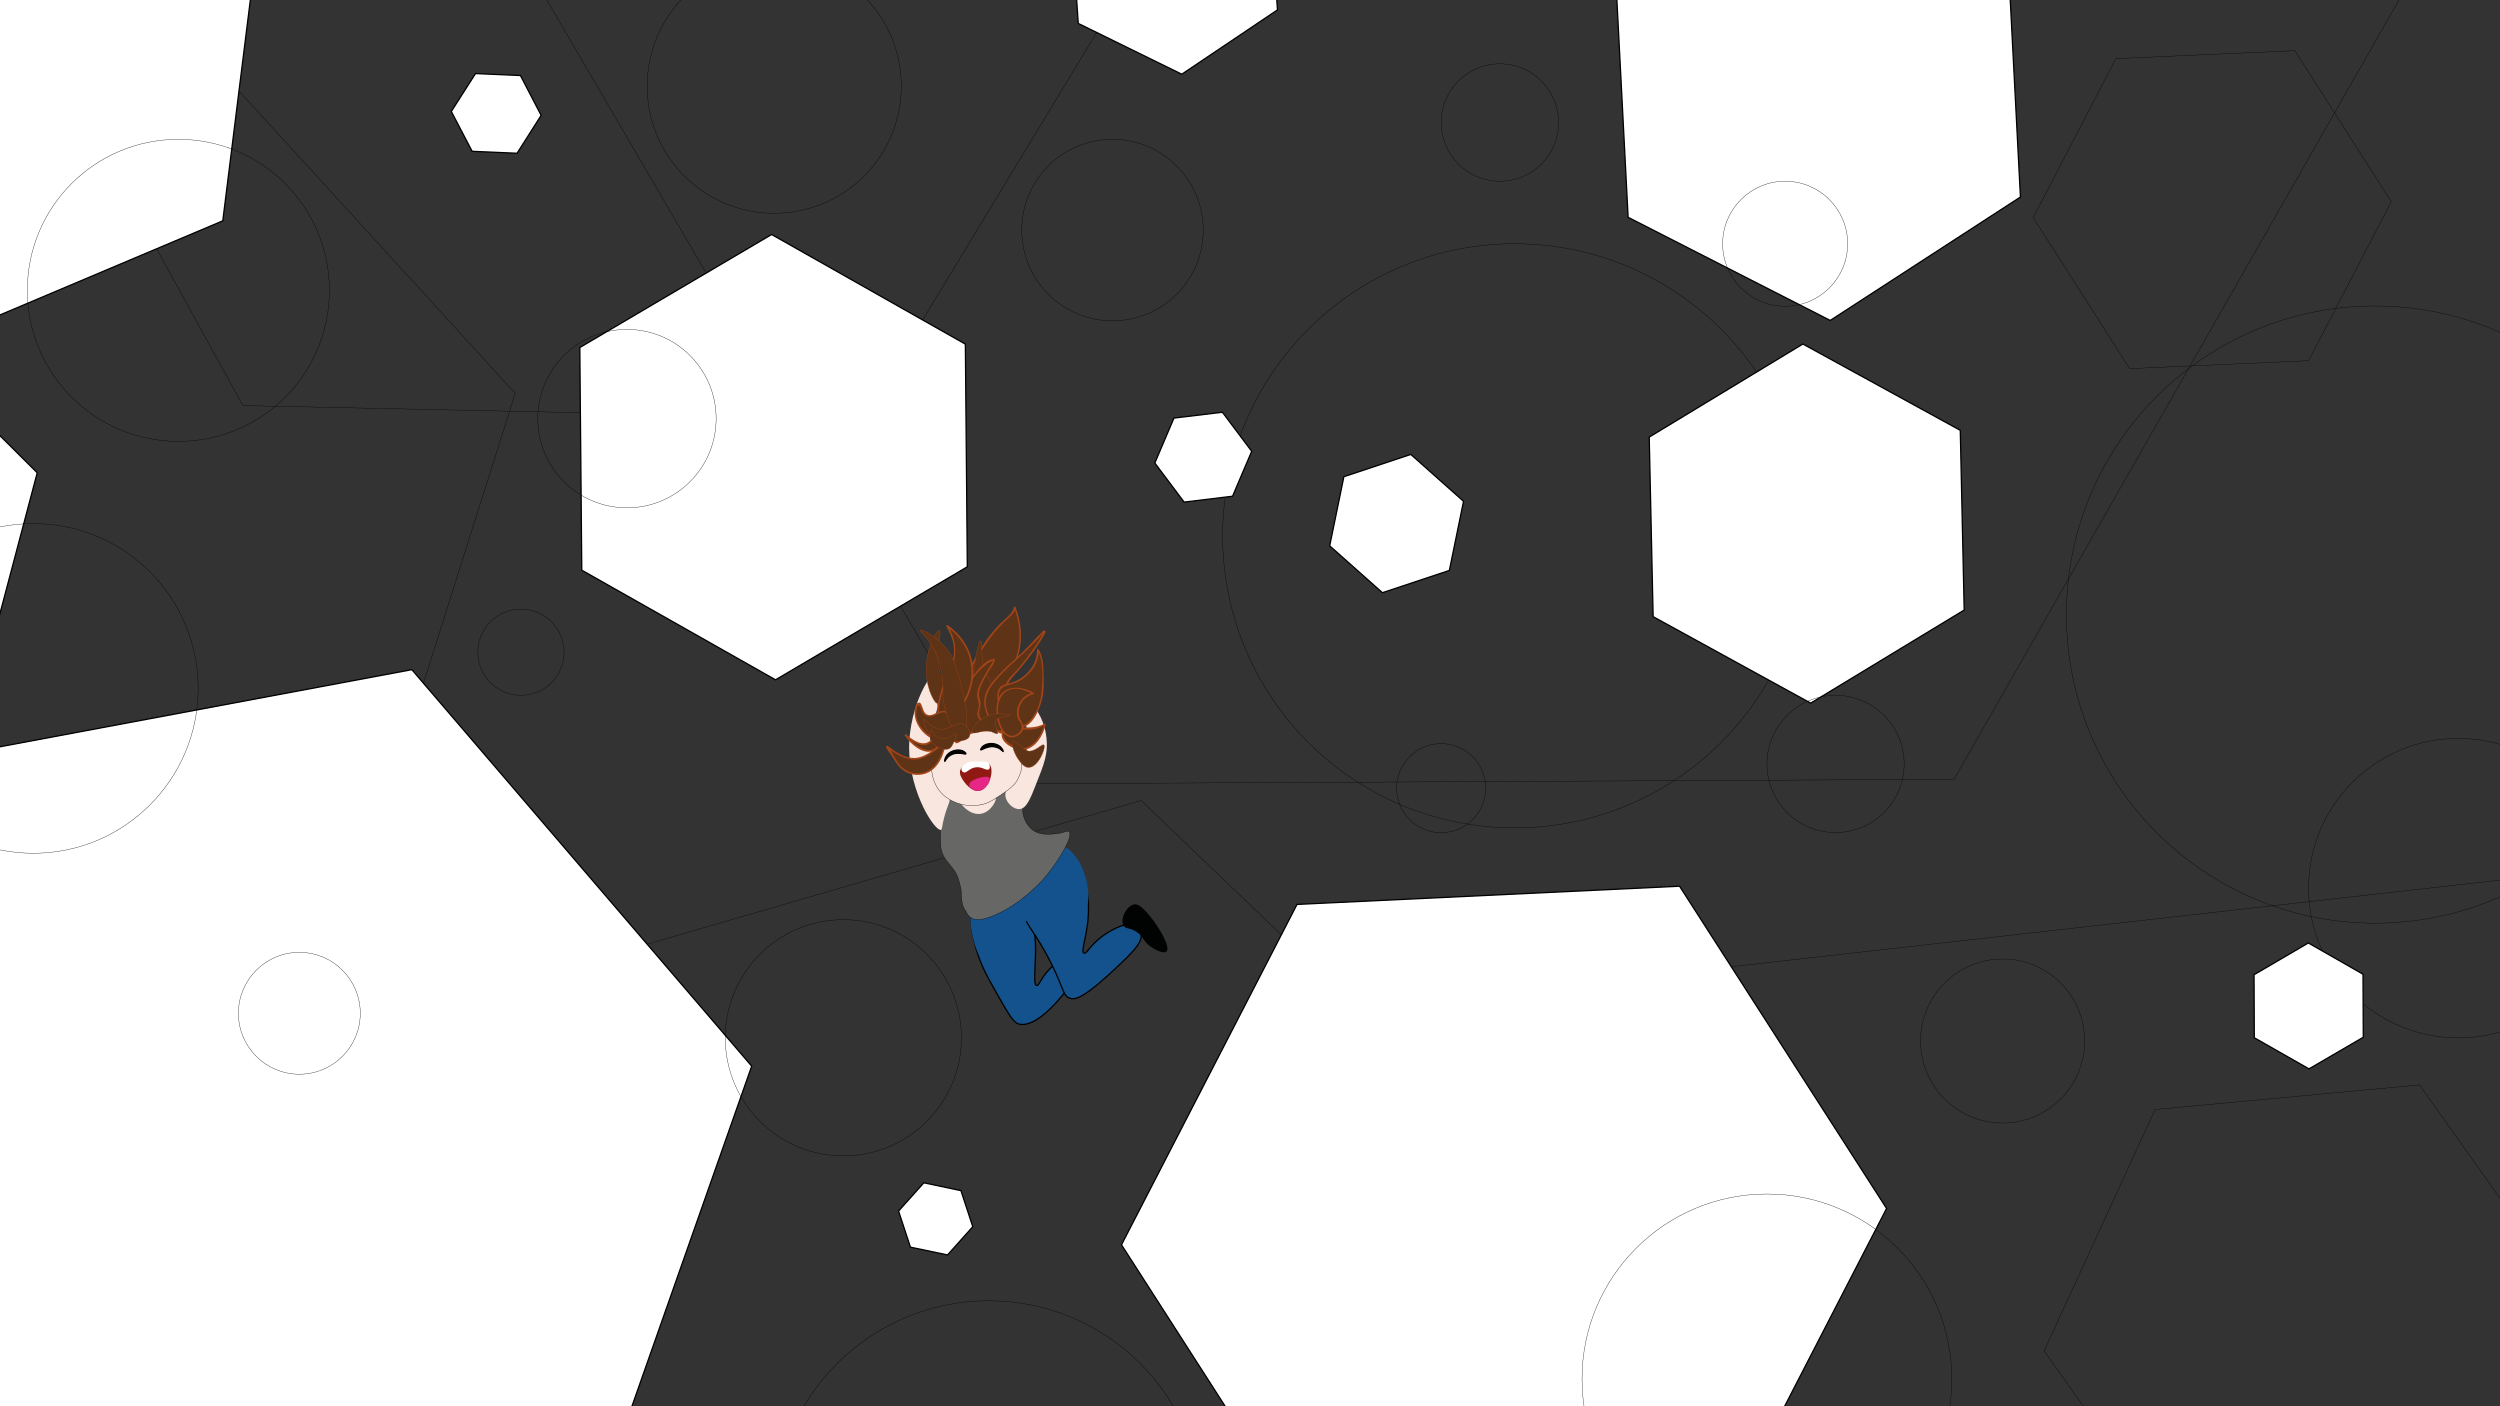 <?xml version="1.0" encoding="utf-8"?>
<!-- Generator: Adobe Illustrator 21.0.0, SVG Export Plug-In . SVG Version: 6.00 Build 0)  -->
<svg version="1.1" xmlns="http://www.w3.org/2000/svg" xmlns:xlink="http://www.w3.org/1999/xlink" x="0px" y="0px"
	 viewBox="0 0 1920 1080" style="enable-background:new 0 0 1920 1080;" xml:space="preserve">
<rect x="0" y="0" width="1920" height="1080" fill="#333333" stroke="none"/>
<style type="text/css">
	.st0{fill:none;stroke:#000000;stroke-width:0.25;stroke-miterlimit:10;}
	.st1{fill:#FFFFFF;stroke:#000000;stroke-miterlimit:10;}
	.st2{fill:#13528D;stroke:#000000;stroke-miterlimit:10;}
	.st3{fill:#010202;}
	.st4{fill:#13528D;}
	.st5{fill:#676766;stroke:#000000;stroke-width:0.25;stroke-miterlimit:10;}
	.st6{fill:#F8E6DF;}
	.st7{fill:#F8E6DF;stroke:#000000;stroke-width:0.25;stroke-miterlimit:10;}
	.st8{fill:none;stroke:#000000;stroke-miterlimit:10;}
	.st9{fill:#010202;stroke:#000000;stroke-miterlimit:10;}
	.st10{fill:#911913;}
	.st11{fill:#E72787;}
	.st12{fill:#FFFFFF;}
	.st13{fill:#5F3315;stroke:#A34418;stroke-width:0.25;stroke-miterlimit:10;}
	.st14{fill:#5F3315;}
	.st15{fill:#A34418;}
</style>
<g id="Calque_4">
	<polygon class="st0" points="662.7,321.5 186.5,311.5 -43,-105.9 203.8,-513.3 680,-503.3 909.4,-85.9 	"/>
	<polygon class="st0" points="285,786.8 876.4,614.8 1321.1,1041 1174.4,1639.2 583,1811.2 138.3,1385 	"/>
	<polygon class="st0" points="771.3,602 403.7,-27.9 765.3,-661.3 1494.7,-664.7 1862.3,-34.8 1500.7,598.5 	"/>
	<polygon class="st0" points="299,607.4 -13.7,676.3 -229.7,439.9 -133,134.6 179.7,65.7 395.7,302.1 	"/>
	<polygon class="st0" points="1329.6,742.4 2051.6,661.1 2483,1245.7 2192.4,1911.6 1470.4,1992.9 1039,1408.3 	"/>
</g>
<g id="Calque_5">
	<circle class="st0" cx="1163.3" cy="411.5" r="224.3"/>
	<circle class="st0" cx="594.6" cy="66.2" r="97.6"/>
	<circle class="st0" cx="149" cy="1269" r="218"/>
	<circle class="st0" cx="759.3" cy="1163.7" r="164.7"/>
	<circle class="st0" cx="1888" cy="682.1" r="115"/>
	<circle class="st0" cx="1538" cy="799.5" r="63"/>
</g>
<g id="Calque_1">
	<polygon class="st1" points="444.1,1197.1 49.9,1270.8 -211.1,966.4 -77.9,588.1 316.3,514.3 577.3,818.8 	"/>
	<polygon class="st1" points="415.6,88.6 397.1,117.7 362.6,116.2 346.6,85.6 365.2,56.5 399.7,58 	"/>
	<polygon class="st1" points="595.6,522.1 446.8,437.9 445.3,266.9 592.6,180.1 741.4,264.3 742.9,435.3 	"/>
	<polygon class="st1" points="171.1,169.6 -234.3,340.8 -585.3,75.3 -530.8,-361.4 -125.4,-532.6 225.6,-267.1 	"/>
	<polygon class="st1" points="1314.1,1189.6 1020.2,1203.5 861.3,956 996.1,694.6 1289.9,680.6 1448.9,928.1 	"/>
	<polygon class="st1" points="28.6,363.1 -9.6,507.3 -153.6,546.3 -259.3,441.1 -221.1,296.9 -77.1,257.9 	"/>
	<polygon class="st1" points="1815,796.6 1773.3,820.9 1731.3,797 1731.1,748.6 1772.8,724.2 1814.8,748.2 	"/>
	<polygon class="st1" points="1032.1,366.1 1083.5,349 1124,385 1113.1,438.1 1061.7,455.2 1021.2,419.2 	"/>
	<polygon class="st1" points="981.1,7.6 907.6,57 828.1,18 822.1,-70.4 895.6,-119.7 975.1,-80.7 	"/>
	<polygon class="st1" points="901.6,321.1 938.8,316.6 961.3,346.6 946.6,381.1 909.4,385.6 886.9,355.6 	"/>
	<polygon class="st1" points="747.1,942.1 727.7,963.8 699.2,957.8 690.1,930.1 709.5,908.4 738,914.4 	"/>
	<polygon class="st1" points="1405.6,246.1 1250.4,166.9 1241.4,-7.1 1387.6,-101.9 1542.7,-22.7 1551.7,151.3 	"/>
	<polygon class="st1" points="1390.6,540 1269.6,473.6 1266.6,335.7 1384.6,264.2 1505.5,330.5 1508.5,468.5 	"/>
	<polygon class="st0" points="1773,277 1635.6,283.1 1561.5,167.1 1625,45 1762.4,38.9 1836.5,154.9 	"/>
	<polygon class="st0" points="1891,1185 1687.9,1203.9 1569.9,1037.5 1655.1,852.1 1858.2,833.2 1976.2,999.6 	"/>
</g>
<g id="Calque_3">
	<circle class="st0" cx="647.7" cy="797" r="90.7"/>
	<circle class="st0" cx="481.5" cy="321.5" r="68.5"/>
	<circle class="st0" cx="137" cy="223" r="116"/>
	<circle class="st0" cx="1106.8" cy="605.3" r="34.2"/>
	<circle class="st0" cx="854.4" cy="176.7" r="69.7"/>
	<circle class="st0" cx="229.9" cy="778.2" r="46.8"/>
	<circle class="st0" cx="1357" cy="1059" r="142"/>
	<circle class="st0" cx="400.1" cy="500.9" r="33.1"/>
	<circle class="st0" cx="25.6" cy="528.7" r="126.6"/>
	<circle class="st0" cx="1151.9" cy="94.1" r="45.1"/>
	<circle class="st0" cx="1824" cy="472" r="237"/>
	<circle class="st0" cx="1371" cy="187.2" r="48"/>
	<circle class="st0" cx="1409.7" cy="586.7" r="52.7"/>
</g>
<g id="Calque_2">
	<path class="st2" d="M765.6,763.1c8.4,14.8,12.6,22.2,16.6,23.3c19.7,5.6,55.8-48.8,50.2-54.5c-3-3.1-21.8,4.4-31.2,18.3
		c-2.5,3.7-3.7,6.9-5.1,6.7c-4.9-0.9,5.5-45.4-8.3-52.6c-7.1-3.6-15,5.3-27.8,0.3c-7.1-2.8-9.4-7.5-11.9-6.3
		c-4.8,2.2-1.2,20.6,1.9,31.6C753.7,742,758.4,750.4,765.6,763.1z"/>
	<path class="st2" d="M808.4,742.1c7.5,15.5,8.1,21,11.1,23.4c0.6,0.5,1.1,0.7,1.8,1c4.4,1.8,11,0.6,39.1-26.2
		c11.9-11.4,17.2-17.4,15.9-23.7c-0.2-0.8-0.8-3.6-3.1-5.3c-7.7-5.8-25,6.6-26,7.3c-9.9,7.1-12.7,14.3-14.7,13.4
		c-3.4-1.6,5.1-18,3.2-40.8c-0.6-7.6-2.3-26.8-11.7-30.3c-12.2-4.4-37.5,16.9-37.7,37.7C786.1,710.4,794.2,712.7,808.4,742.1z"/>
	<path class="st3" d="M871.5,694.5c0.9-0.1,4.1-0.2,11.3,8.6c7.7,9.4,16.5,24.6,13,27.7c-2.3,2-9.2-1.5-12.9-4.4
		c-5.2-4-4.7-7.2-10-10.7c-5.3-3.5-8.4-2-10-4.8C860,706,865.2,695.1,871.5,694.5z"/>
	<path class="st4" d="M785.9,709.1c7.4-5.9,21.3-10.1,30.9-5.4c3.8,1.8,8.1,5.7,11.8,4.1c2.3-1.1,3-3.9,3.6-4.9
		c10.7-18.8-4.1-51.9-17.8-53.4c-9.1-1-9.5,12.3-30,25.3c-18.5,11.7-30.5,8.7-36.5,20.4c-4.1,7.9-2.4,16.7-1,23.4
		c0.4,2,3.9,20,12.1,21c2.3,0.3,4.3-0.9,7.2-3.2C779.1,725.8,776.7,716.5,785.9,709.1z"/>
	<path class="st5" d="M728.1,604.7c-6.2,3.4-6.1,14.8-6,24.1c0,0.1,0,0.5,0,1.3c0.2,13.4,0.3,20,0.5,21
		c1.9,11.9,11.5,13.4,14.5,27.8c0.2,1.1,0.8,2.1,1.1,5.3c0.5,5.5-0.2,11.1,3.8,15.9c0.5,1.4,1.5,3.2,3.3,4.5
		c2.4,1.7,6.4,2.7,14.7-0.2c24.8-8.8,43.3-31.5,43.3-31.5c11.4-14,21.1-31.2,17.8-34.2c-1.4-1.3-4.1,1.3-12,1.8
		c-4.6,0.3-10.5,0.7-15.6-2.8c-6.2-4.3-7.7-11.8-7.9-13.2c-1-5.8,1.3-7.5-0.5-11.4c-2-4.2-6.9-6.7-11.1-7.2
		c-7.3-0.9-9.2,5.3-16.8,6.2C742.5,614,734.8,601,728.1,604.7z"/>
	<path class="st6" d="M737.7,615.7c0.6-1,6.1,3.5,14.2,2.4c7.8-1,11.9-6.4,12.8-5.5c1.1,1.1-3.3,11.1-11.4,12.4
		C744.6,626.4,737,617,737.7,615.7z"/>
	<path class="st6" d="M783,621.4c-4.3,0.3-9.3-4-10.6-8.8c-1.5-5.9,3.5-10,9.5-21.6c2-3.8,6.3-12.3,7.5-19.3
		c3.8-22.1-22.4-40.8-19.3-44.2c2.1-2.3,16.1,4.3,24.8,16.2c7.1,9.6,8.4,19.4,8.8,23.1c1.4,12-2,20.4-8.1,35.7
		C791.2,613.8,788.2,621,783,621.4z"/>
	<path class="st6" d="M720.6,540.1c1.2-9-0.1-20-3.4-20.7c-4.3-0.9-11.3,16-12.4,19.2c-6.4,17.2-6.6,32.1-6.6,35.4
		c0,0.1,0,0.3,0,0.4c0.3,35.1,20.1,64.4,24.5,62.9c1.1-0.4,0.4-2.5,2.9-11.2c1.5-5.2,2.5-7.1,3.2-9.4c3.3-10.7-3.4-23.1-7.8-31.4
		c-2.6-4.9-5.8-10.7-7-19.6c-0.1-0.9-0.1-1.8-0.1-2.9C714.3,553.5,719.1,551.6,720.6,540.1z"/>
	<path class="st7" d="M721.7,607.6c3.7,4.6,8,6.7,10.2,7.8c11.7,5.6,22.8,2.5,24.8,1.8c3.5-1.1,6.7-3.2,13-7.4
		c7.3-4.8,9.5-7.5,10.8-9.4c0,0,2.5-3.8,3.7-8.6c3-12.5-12.1-47.3-37.1-45.5c-19.9,1.5-31.7,25-31.8,40.9
		C715.4,590.7,715.4,599.8,721.7,607.6z"/>
	<path class="st8" d="M853,736.5"/>
	<path class="st1" d="M734.3,608.9"/>
	<path class="st9" d="M754.1,573.9c2.6-3.2,9.3-4,13.4-1c2.3,1.7,3.2,4.1,3,4.3c-0.2,0.2-1.7-2.1-4.9-3.2c-1.6-0.5-2.9-0.6-3.5-0.6
		c-2.4,0-4.2,0.7-5.4,1.1c-2.1,0.8-3.2,1.7-3.5,1.4C752.9,575.7,753.6,574.6,754.1,573.9z"/>
	<path class="st9" d="M740.5,577.3c-3.3-2.4-10-1.4-13.2,2.6c-1.7,2.2-2,4.8-1.8,4.9c0.3,0.1,1.1-2.5,3.8-4.4
		c1.4-0.9,2.6-1.3,3.2-1.5c2.3-0.6,4.3-0.4,5.5-0.3c2.3,0.2,3.6,0.8,3.8,0.4C742.1,578.7,741.2,577.8,740.5,577.3z"/>
	<path class="st10" d="M759.8,586.8c4.2,4.4,0.1,19.3-7.7,20.6c-6.4,1.1-12-7.4-12.5-8.2c-1.1-1.7-3.1-4.7-2.1-7.8
		c0.5-1.7,1.8-2.8,2.6-3.5c3.1-2.5,6.8-2.6,10.3-2.7C755.6,585.2,758.2,585.2,759.8,586.8z"/>
	<path class="st11" d="M744.3,602.7c0-2.6,4.7-4.2,6.5-4.9c2.4-0.8,8-2.2,9.1-0.3c1.4,2.3-3.3,9.8-8.9,9.9
		C747.8,607.4,744.2,605.1,744.3,602.7z"/>
	<path class="st12" d="M738.3,590.4c0,1,0.5,2.2,1.5,2.7c2.2,1.1,4.3-2.8,8.9-3.7c5.4-1.1,9.1,3.1,10.9,1.3c1-1,0.8-3.4-0.3-4.6
		c-0.8-1-2.1-1.1-5-1.2c-5.8-0.2-8.7-0.2-10.6,0.5C742.9,585.8,738.3,587.6,738.3,590.4z"/>
	<circle class="st12" cx="608" cy="540" r="0"/>
	<path class="st13" d="M737.4,543.2c1.4-4.4-5.5-7.8-10.7-15.6c-12.5-18.6-2.2-42.6-5.3-43.3c-2.5-0.6-10.8,15.2-10,32.7
		c0.7,14.2,7,23.2,8,23c0,0,0.2,0,0.3,0c0.2,0.1,0.3,0.5,0.6,2.5c0.3,2.5,1.5,4.6,1.9,5.1C724.6,550.6,735.8,548.3,737.4,543.2z"/>
	<g>
		<path class="st14" d="M737.6,540.8c-7-6,17-44.6,22.7-51.7c4.4-5.6,7.6-8.8,7.6-8.8c1.6-1.7,3.5-3.7,5.8-5.8
			c2.4-2.3,5.5-4.3,5.7-7.8c2.3,5.9,7.8,22.3,1.3,39.9C771.6,531.4,743.3,545.6,737.6,540.8z"/>
		<g>
			<path class="st15" d="M738.1,540.3c-3.7-3.7,1.5-13.8,3.2-17.4c3.3-7.4,7.3-14.5,11.5-21.4c3.5-5.8,7.3-11.4,11.7-16.6
				c2.4-2.8,5-5.6,7.7-8.2c3.1-3,7-5.5,7.8-10c-0.4,0-0.8,0-1.2,0c7.2,18.7,5.3,39.3-7.7,55c-5,6.1-11.2,11.4-18.2,15.2
				c-3.5,1.9-11,6.1-15,3.2c-0.6-0.5-1.3,0.6-0.6,1.1c3.6,2.7,9.7,0,13.1-1.6c7.9-3.6,15.1-9.4,20.7-16
				c13.9-16.2,16.4-37.6,8.8-57.3c-0.2-0.5-1.1-0.7-1.2,0c-0.9,5.3-7.9,9.7-11.4,13.5c-2.7,2.9-5.4,6-7.8,9.1
				c-4.1,5.4-7.6,11.3-11,17.2c-4.1,7-8,14.3-10.8,22c-1.2,3.4-3.7,9.8-0.5,12.9C737.8,541.8,738.7,540.9,738.1,540.3z"/>
		</g>
	</g>
	<path class="st13" d="M758.3,555.2c-4.6,0.3-8.7-7.4-9.1-8.2c-2.4-4.5-2.5-8.7-2.5-10.2c-0.2-14.5,3.5-45,6.6-44.6
		c2.1,0.2-2.2,13.8,5.9,28.9c3.6,6.8,6.8,8.3,7.7,14.4C768.2,544.4,763.4,554.8,758.3,555.2z"/>
	<g>
		<path class="st14" d="M734.3,570.1c2.3,1.3,8.3-7.8,14.9-8c0.5,0,2.8,0,5.3-1.2c1.7-0.8,2.6-1.2,2.9-2c1.1-2.8-6.2-5.7-6.3-11.1
			c0-2.4,1.3-2.9,1.3-6.4c0-2.8-0.9-4.9-1.1-5.5c-2.9-8.1,13.3-28,12-29.2c-0.9-0.8-12.3,5.6-19.2,18.6c-3.9,7.4-1.7,8-8,31.1
			C734.5,562.8,732.6,569.1,734.3,570.1z"/>
		<g>
			<path class="st15" d="M734.1,570.7c1.4,0.4,2.4-0.5,3.5-1.2c3.8-2.7,6.7-6.1,11.6-6.8c2.7-0.4,9.8-1.1,8.7-5.3
				c-0.7-2.5-3.9-4.1-5.1-6.3c-2.2-3.8,0.6-7.5,0.2-11.5c-0.4-3.1-1.7-5.2-1-8.5c0.7-3.4,2.4-6.7,4-9.8c1.4-2.6,3-5.2,4.5-7.7
				c1-1.7,2.9-3.8,3.3-5.8c0.4-1.8-0.1-2-1.9-1.6c-5,1.2-10.3,7.4-13.3,11.2c-3.1,3.9-5.9,8.3-7.2,13.1c-1.5,5.4-2.1,11.1-3.4,16.6
				c-1.3,5.6-3.1,11.1-4.3,16.7c-0.4,2-1.5,5.2,0.2,6.8c0.6,0.6,1.5-0.3,0.9-0.9c-1.9-1.9,1-9.3,1.6-11.4c1.1-4.1,2.2-8.2,3.1-12.3
				c1-4.2,1.7-8.4,2.5-12.5c1.9-9.7,8.8-18.6,16.9-24.1c0.5-0.3,3.9-2.3,3.9-2.3c0.3,0.5-2.2,4-2.4,4.4c-2.6,4.3-5.3,8.6-7.4,13.2
				c-1.4,3-2.9,6.6-2.5,10.1c0.4,3.2,1.8,5.8,1,9.2c-0.5,2.2-1.3,3.4-0.7,5.7c0.6,2.3,2.3,3.9,3.8,5.5c1.9,2.1,2.5,3.5-0.4,5.1
				c-1.8,1-3.7,0.9-5.6,1.2c-2.6,0.5-4.7,1.5-6.9,3.1c-1.6,1.1-5.3,5.4-7.3,4.9C733.7,569.2,733.4,570.4,734.1,570.7z"/>
		</g>
	</g>
	<g>
		<path class="st14" d="M718.6,575.1c-2.4,2-5.9,1.3-7.9,0.9c-8.1-1.7-13.1-8.4-15.1-11.5c4.9,4.2,11.6,8.7,16.8,6.6
			c4.1-1.6,5.5-6.6,7.1-6C721.2,565.6,721.9,572.2,718.6,575.1z"/>
		<g>
			<path class="st15" d="M718.3,574.5c-7.8,5.2-18.1-4.2-22.1-10.4c-0.3,0.3-0.7,0.5-1,0.8c4.4,3.6,10.7,8.8,16.8,6.9
				c2.2-0.7,3.7-2.1,5.1-3.9c1-1.2,1.6-2.7,2.8-1.2c1.6,2-0.4,6.5-1.8,7.9c-0.6,0.6,0.3,1.5,0.9,0.9c1.7-1.7,4.8-10.4,0.4-11.1
				c-1.8-0.3-3,2.6-4,3.6c-6.1,6.5-14.2,0.5-19.5-3.9c-0.5-0.4-1.4,0.1-1,0.8c4.4,6.7,15.4,16.4,23.8,10.8
				C719.6,575.2,719,574.1,718.3,574.5z"/>
		</g>
	</g>
	<g>
		<path class="st14" d="M774.1,555.7c4-13.1-4-19.4-1-29.8c1.4-4.7,3-4.1,12.5-15.9c9.7-12,17.4-24.5,16.5-25.2
			c-0.7-0.6-6.8,7.7-20.8,20.6c-6.7,6.2-8.7,7.4-13.1,12.3c-7,7.8-11.2,12.5-11.8,19.8c-0.6,7.1,2.7,12.6,6.2,18.8
			c1.7,3,4,6.9,6.6,6.6C772,562.6,773.6,557.4,774.1,555.7z"/>
		<g>
			<path class="st15" d="M774.7,555.8c2.1-7.8-0.1-13.9-1.3-21.5c-1.1-6.5,0.8-10.6,5-15.1c6-6.5,11.5-13.4,16.6-20.7
				c2.2-3.2,4.4-6.4,6.2-9.7c0.4-0.6,2.1-3.1,1.7-4c-0.8-1.6-2.2,0.2-3,1c-5.1,5-9.7,10.4-14.8,15.3c-5.9,5.7-12.3,10.8-17.8,16.9
				c-4.7,5.2-10.2,10.9-11.2,18.2c-0.7,4.5,0.3,8.8,2.1,12.9c1.8,4.1,4.3,9.6,7.6,12.7C770.5,566.3,773.4,560,774.7,555.8
				c0.2-0.8-1-1.1-1.2-0.3c-0.3,1.1-0.6,2.5-1.3,3.5c-0.8,1.2-4.1,2.5-5.7,1.9c-0.7-0.3-1.7-2.3-2.2-2.9c-2.2-3.4-4.3-7.2-5.8-11
				c-3.5-9-0.4-16.4,5.4-23.4c8.6-10.4,19.2-18.6,28.6-28.2c2.9-2.9,5.8-5.9,8.5-9c1.6-1.8,0.1-0.1-0.5,1.1
				c-1.3,2.5-2.9,4.9-4.5,7.3c-4.6,7-9.7,13.7-15.2,20c-2.2,2.6-5.1,4.9-6.9,7.8c-2.1,3.2-2.4,7.4-2,11c1,7.8,3.7,14,1.5,22.1
				C773.3,556.3,774.5,556.6,774.7,555.8z"/>
		</g>
	</g>
	<g>
		<path class="st14" d="M722,552.2c-1.7-1.1-1.3-4.9-0.8-10.4c0.4-4.1,1.1-7.1,1.2-7.4c2-8.1,6.2-15.4,8.9-23.3
			c4-11.7,2.3-20.1-3.9-30.4c4.3,2.9,12.8,9.6,17,21.3c5.5,15.5,1.1,32.8-8.5,42.8C731.4,549.4,724.5,553.9,722,552.2z"/>
		<g>
			<path class="st15" d="M722.4,551.7c-3.1-3.1-0.3-13.6,0.5-17.2c1.7-7.2,5.4-13.9,8-20.8c4.5-12,3.4-22.4-3-33.4
				c-0.3,0.3-0.6,0.6-0.9,0.9c11.6,8,19.2,20.6,19.1,34.9c0,7.5-2,15-5.7,21.5c-1.9,3.3-4.3,6.3-7.2,8.8c-2.4,2.1-7.5,6.7-10.9,5.2
				c-0.7-0.3-1.4,0.8-0.6,1.1c5.3,2.3,12.6-5.1,15.6-8.5c5.5-6.3,8.8-14.4,9.8-22.6c2.1-16.6-5.7-32.1-19.4-41.5
				c-0.5-0.4-1.2,0.3-0.9,0.9c4.2,7.2,6.9,14.8,5.5,23.3c-1.2,7.3-4.7,13.9-7.5,20.7c-2,4.9-3.5,9.8-4.2,15.1
				c-0.4,3.4-2,9.7,0.8,12.5C722.1,553.2,723,552.3,722.4,551.7z"/>
		</g>
	</g>
	<g>
		<path class="st14" d="M786.2,520.1c2.2-1.7,8-6.4,10.2-14.4c0.8-2.8,0.9-5.3,0.9-6.9c3.5,5.5,3.4,13.8,3.7,20.1
			c0.1,2,0,9-0.2,12.1c-0.8,9.9-8.2,26.9-17.4,27c-10.2,0.1-20.6-21-15.5-29.1C770.9,524.2,776.9,527.3,786.2,520.1z"/>
		<g>
			<path class="st15" d="M786.6,520.6c6.9-5.4,11.3-12.8,11.3-21.7c-0.4,0.1-0.8,0.2-1.2,0.3c4.9,8.5,4.1,21.7,3.4,31.4
				c-0.6,8.5-5.5,24.2-15.1,26.6c-9.4,2.3-16.3-12.1-17.6-19.4c-0.9-5.1,0-9.7,5.5-11.2c5.1-1.4,9.2-2.6,13.5-5.8
				c0.6-0.5,0-1.6-0.6-1.1c-3.5,2.6-7.1,4.2-11.3,5.3c-2,0.5-4.2,0.8-5.8,2.2c-2.8,2.4-3,6.6-2.6,10c1.1,8,7.2,20.7,16.4,21.5
				c10.5,0.9,16.4-15,18.1-22.9c1.2-5.4,1-11.2,0.9-16.7c-0.2-6.9-0.2-14.2-3.8-20.4c-0.3-0.5-1.2-0.3-1.2,0.3
				c0,8.6-4.3,15.7-10.9,20.8C785.1,520.2,786,521.1,786.6,520.6z"/>
		</g>
	</g>
	<g>
		<path class="st14" d="M769.9,563.7c-1.1,3.8,7,11.5,14.5,11.6c7.6,0.2,15.5-7.4,18.2-19c-2.5,1.4-4.7,2.2-6.2,2.6
			c-9.3,2.5-15.2-1.5-23.3,2.2C770.4,562.4,770,563.3,769.9,563.7z"/>
		<g>
			<path class="st15" d="M769.3,563.5c-1,7.4,10.6,13,16.6,12.4c9.5-1,15.1-11,17.2-19.4c0.1-0.5-0.4-1-0.9-0.7
				c-7.7,4.1-14.5,2.5-22.7,3.1C776.5,559.2,770.6,560.1,769.3,563.5c-0.3,0.7,0.9,1.1,1.2,0.3c1.3-3.3,8.2-3.7,11.1-3.7
				c2.6,0,5.1,0.3,7.7,0.3c4.9,0,9.3-1.3,13.6-3.6c-0.3-0.2-0.6-0.5-0.9-0.7c-1.8,7-5.6,14.5-12.6,17.5c-3.7,1.6-7.5,1.1-11.1-0.7
				c-3-1.5-8.2-5.2-7.7-9.1C770.6,563.1,769.4,562.8,769.3,563.5z"/>
		</g>
	</g>
	<g>
		<path class="st14" d="M724.6,570.7c1.7,1-1.8,18.6-14,22.8c-5.7,2-12.3,0.7-16.4-2.2c-5.9-4.1-8.6-12.2-13.1-17.5
			c0,0-0.3-0.3-0.2-0.4c0.4-0.7,12.6,11.2,24.1,9.1c5.1-0.9,10.3-4.7,13.2-6.8C722.7,572.4,724,570.3,724.6,570.7z"/>
		<g>
			<path class="st15" d="M724.2,571.1c1.6,1.6-1.4,8.4-2.1,9.9c-1.9,4.1-4.7,8.1-8.7,10.5c-7.1,4.2-16.4,2.5-21.9-3.5
				c-2.1-2.3-3.7-5.2-5.3-7.9c-1-1.6-2.4-5.2-4.1-6.2c-1.7-1.1,0.5,1.2,1.3,1.8c1.7,1.2,3.4,2.4,5.2,3.4c3.6,2.1,7.6,3.8,11.9,4.2
				c5,0.5,9.6-1.4,13.7-4c2-1.3,4-2.7,5.9-4.2c0.5-0.4,3.7-3.9,4.4-3.8c0.8,0.1,1.1-1.1,0.3-1.2c-2-0.3-5.8,4.3-6.9,5.1
				c-5.3,4-11.2,7.7-18.1,6.8c-5.3-0.7-10.1-3.4-14.4-6.4c-1-0.7-3.2-3.1-4.6-2.8c-0.3,0.1-0.5,0.5-0.4,0.8c0.9,2.7,3.9,5.9,5.5,8.5
				c1.9,3.2,4,6.5,6.9,8.9c5.7,4.7,14.4,5.5,20.8,1.9c5-2.8,8.4-7.9,10.4-13.2c0.7-1.9,3-7.5,1.1-9.5
				C724.5,569.6,723.6,570.5,724.2,571.1z"/>
		</g>
	</g>
	<g>
		<path class="st14" d="M723.5,567.9c-3.5,0.7-6.4-0.8-8.5-1.9c-7.3-3.9-13-12.7-11.8-20.6c0.4-2.4,1.5-5.2,2.7-5.2
			c1.9,0,1.6,6.9,5.6,9.1c4.8,2.6,10.2-4.7,15.4-2.3c4.1,1.8,6.5,8.8,4.3,14.4C729.9,564.3,727.1,567.1,723.5,567.9z"/>
		<g>
			<path class="st15" d="M723.5,567.3c-9.1,1-18-8.3-19.6-16.7c-0.5-2.7,0.4-12.6,3.2-7c0.8,1.7,1,3.3,2.3,4.8
				c2.8,3.2,6.5,1.8,9.9,0.3c3-1.3,5.8-2.8,8.9-0.2c1.4,1.2,2.3,3.2,2.8,5c1.6,6.1-1.6,12.1-7.6,13.8c-0.8,0.2-0.4,1.4,0.3,1.2
				c8.3-2.4,11.9-13,6.3-19.9c-2.2-2.7-5-3.2-8.3-2.2c-2.8,0.9-5.9,3.6-9,2.7c-3.4-1-3.7-4.9-4.9-7.5c-0.6-1.4-1.3-2.6-2.9-1.7
				c-2.9,1.7-2.7,8.3-2.1,11c1.7,9,11.1,18.8,20.8,17.6C724.3,568.4,724.3,567.2,723.5,567.3z"/>
		</g>
	</g>
	<g>
		<path class="st14" d="M776.5,565.8c3.8,0.5,8.6-3.3,9-7c0.4-3.2-2.8-4.1-3.7-9.1c-1.1-6,2.4-10.9,2.7-11.4c3.1-4.3,7.6-5.5,9-5.9
			c-8.2-4.8-16.7-5.5-21.9-1.6c-2.3,1.7-3.3,4-4,5.3C762.6,547.5,769.2,564.8,776.5,565.8z"/>
		<g>
			<path class="st15" d="M776.5,566.4c5,0.1,11.4-4.7,9.2-10.2c-0.9-2.4-2.6-3.9-3.1-6.6c-0.6-3.2,0-6.4,1.5-9.2
				c2-3.7,5.5-6.3,9.6-7.3c0.5-0.1,0.6-0.9,0.1-1.1c-11.3-6.2-25.7-6-28.2,9c-1.3,7.9,1.2,23.3,10.7,25.4c0.8,0.2,1.1-1,0.3-1.2
				c-8-1.7-10.5-14.6-10.1-21.4c0.3-5.4,2.5-11.1,7.6-13.6c6.2-2.9,13.5-0.2,19.1,2.8c0-0.4,0.1-0.8,0.1-1.1
				c-5.2,1.3-9.4,4.9-11.3,9.9c-1.3,3.5-1.5,7.4,0.1,10.8c0.5,1.2,2,2.5,2.3,3.8c1.3,4.9-3.3,8.8-7.9,8.7
				C775.7,565.2,775.7,566.4,776.5,566.4z"/>
		</g>
	</g>
	<path class="st6" d="M660.1,535"/>
	<path class="st13" d="M725,540.9c-2-10,0.4-10-1.6-22c-1-6-2.3-13.4-6.6-21.2c-5.1-9.2-10.8-12.9-10.1-13.7
		c0.9-1.1,13.9,4.8,22.2,16.9c3.8,5.4,5.2,10.6,8,20.7c2.5,9.1,9.9,36.4,1.9,42c-0.8,0.6-1.4,0.7-1.7,0.7
		C732.3,564.5,727.1,551.4,725,540.9z"/>
	<path class="st13" d="M732.3,569.8c-5,0.6-7.5,0.9-10,0.2c-9.8-2.8-14.1-16.6-12.6-17.6c1-0.7,3.8,5.9,10.7,7.4
		c8.6,1.9,14-6.3,19.8-3.4c3.5,1.7,5.5,6.6,4.3,9.3C743.2,568.5,738.9,569,732.3,569.8z"/>
	<path class="st13" d="M766.1,563.4c1.3-1.1-2.9-5.7-1.5-9.3c1.7-4.5,11.2-4,11.1-4.7c-0.1-0.8-12.8-3.8-22.4,3.3
		c-4.3,3.2-7.7,8.2-6.6,9.8c1.4,2.1,8.9-3.2,16.3,0.1C764.1,563.1,765.4,563.9,766.1,563.4z"/>
	<path class="st13" d="M778.1,569.3c-1.5,0.8-0.1,8.3,4.2,14.2c2,2.7,4.2,5.7,7.3,5.9c7.6,0.6,14.1-15.6,12.1-17.3
		c-1.5-1.3-7.5,6.5-13,4.4c-0.4-0.2-2.4-1.6-6.1-4.4C779,569.4,778.5,569,778.1,569.3z"/>
	<path class="st13" d="M734.2,563.5c1,0.7-0.5,3.8-1.4,5.8c-1.4,3.2-2.1,4.7-3.7,5.6c-3.8,2-11.1-0.9-13.7-5.7c-2.1-4-0.8-8.6,0-8.7
		c0.6-0.1,0.6,2.8,3.3,5c0.3,0.2,2.1,1.7,4.7,1.9C729,568,732.9,562.6,734.2,563.5z"/>
</g>
</svg>
